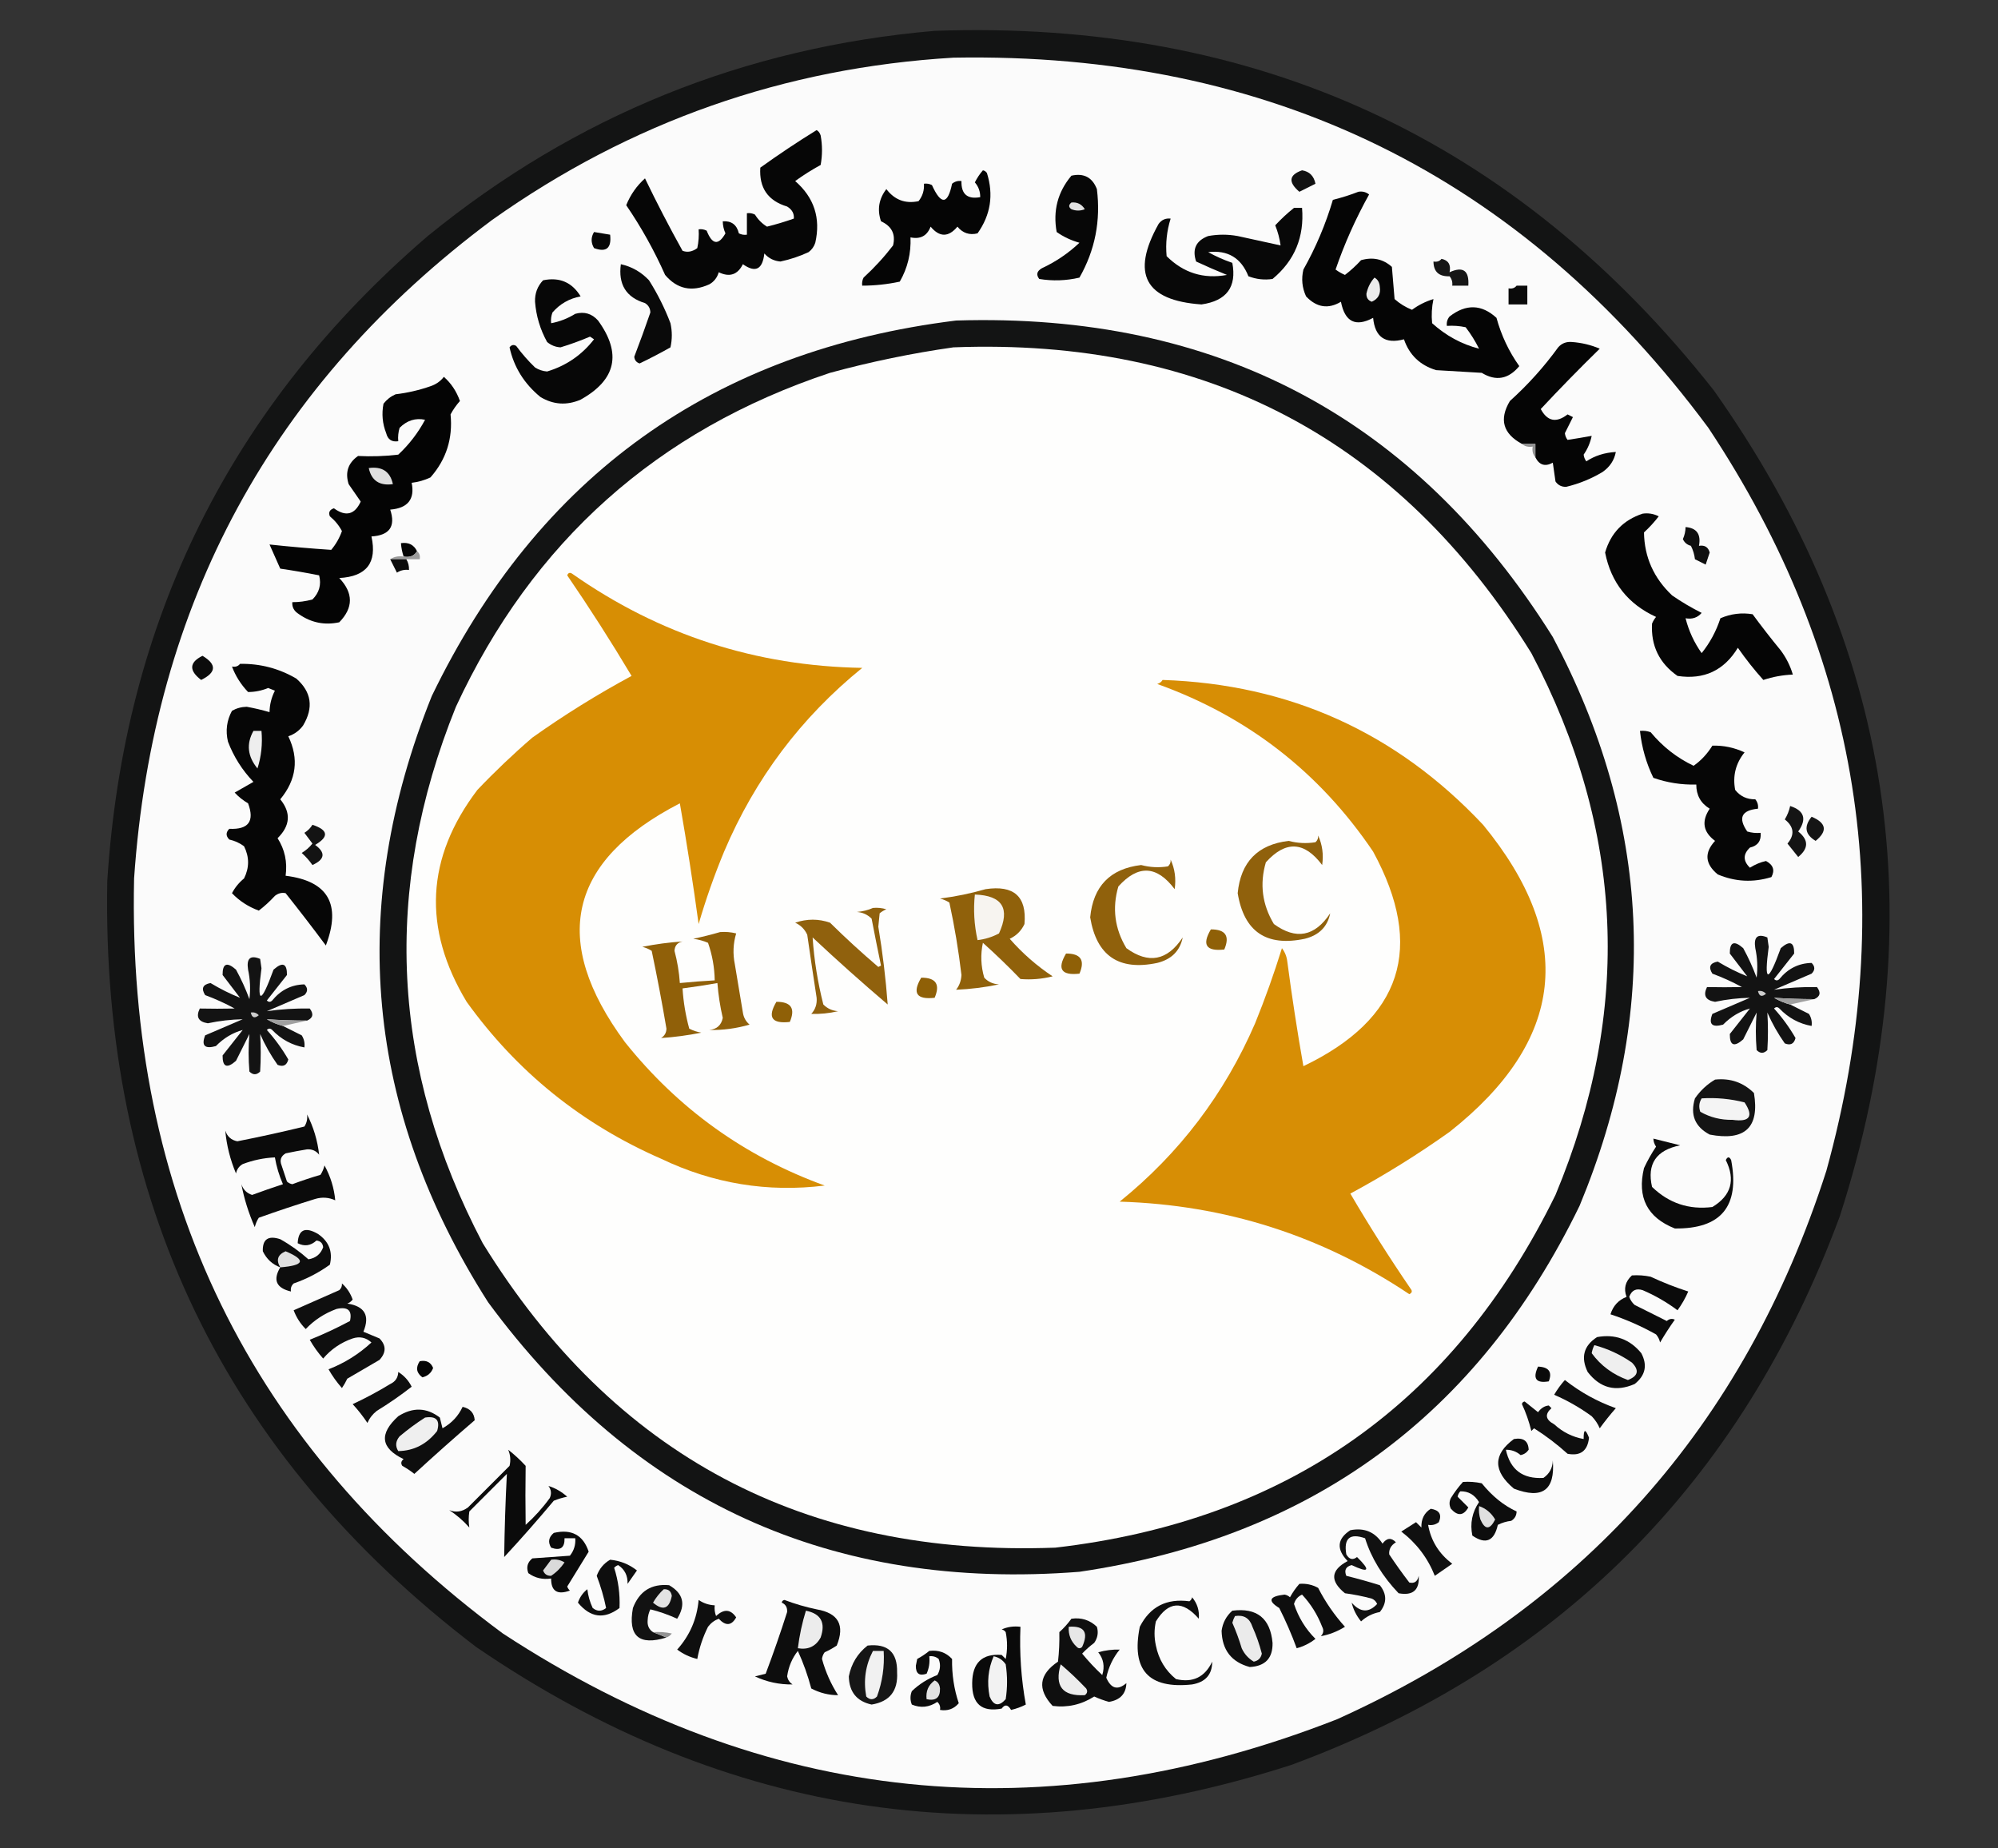<svg width="745" height="689" viewBox="0 0 745 689" fill="none" xmlns="http://www.w3.org/2000/svg">
<rect x="0" y="0" width="745" height="689" fill="#333333" stroke="none"/>
<g clip-path="url(#clip0_143_651)">
<path fill-rule="evenodd" clip-rule="evenodd" d="M348.5 11.5C468.413 7.255 565.246 51.922 639 145.5C705.99 240.123 721.657 342.79 686 453.5C649.167 553 581 621.167 481.5 658C372.809 692.976 271.476 678.309 177.5 614C83.638 542.429 37.804 447.263 40 328.5C46.203 231.262 86.036 151.096 159.5 88C214.559 43.146 277.559 17.646 348.5 11.5Z" fill="#131414"/>
<path fill-rule="evenodd" clip-rule="evenodd" d="M355.5 21.5C473.445 19.393 567.279 65.393 637 159.5C693.747 244.989 708.414 337.322 681 436.5C650.432 531.732 589.599 599.898 498.5 641C389.169 683.766 285.503 673.1 187.5 609C93.244 539.313 47.411 445.479 50 327.5C57.058 224.858 101.557 143.024 183.5 82C235.08 45.418 292.414 25.251 355.5 21.5Z" fill="#FBFBFB"/>
<path fill-rule="evenodd" clip-rule="evenodd" d="M304.5 48.5C305.222 48.917 305.722 49.584 306 50.5C306.667 54.167 306.667 57.833 306 61.5C302.7 63.302 299.533 65.302 296.5 67.5C303.575 73.655 306.075 81.322 304 90.5C303.535 91.931 302.701 93.097 301.5 94C298.134 95.566 294.634 96.733 291 97.5C288.594 97.297 286.594 96.297 285 94.5C284.345 100.474 281.679 101.807 277 98.5C275.035 102.444 272.035 103.444 268 101.5C267.426 103.492 266.259 104.992 264.5 106C257.984 108.954 252.484 107.787 248 102.5C243.941 93.381 239.108 84.714 233.5 76.5C235.088 72.59 237.421 69.257 240.5 66.5C244.896 75.626 249.563 84.626 254.5 93.5C256.335 94.192 258.168 93.858 260 92.5C260.497 90.19 260.663 87.857 260.5 85.5C261.552 85.35 262.552 85.517 263.5 86C265.556 91.246 267.89 91.579 270.5 87C269.852 85.56 269.519 84.06 269.5 82.5C272.745 82.293 274.745 83.793 275.5 87C276.448 87.483 277.448 87.65 278.5 87.5C278.5 84.833 278.5 82.167 278.5 79.5C279.552 79.35 280.552 79.517 281.5 80C282.68 81.896 284.18 83.396 286 84.5C289.408 83.649 292.741 82.649 296 81.5C296.163 79.613 295.329 78.113 293.5 77C286.34 74.856 283.006 70.023 283.5 62.5C290.357 57.575 297.357 52.908 304.5 48.5Z" fill="#060606"/>
<path fill-rule="evenodd" clip-rule="evenodd" d="M366.5 63.5C367.117 63.611 367.617 63.944 368 64.5C370.548 72.629 369.381 80.129 364.5 87C361.503 87.755 359.003 86.922 357 84.5C353.667 88.5 350.333 88.5 347 84.5C345.682 87.941 343.182 89.275 339.5 88.5C339.745 94.455 338.412 99.955 335.5 105C330.882 105.994 326.215 106.494 321.5 106.5C321.351 105.448 321.517 104.448 322 103.5C326.035 99.8 329.702 95.8 333 91.5C334.018 87.326 332.518 84.326 328.5 82.5C327.027 78.144 327.694 74.144 330.5 70.5C333.576 74.541 337.576 76.041 342.5 75C344.016 73.103 344.683 70.936 344.5 68.5C345.552 68.35 346.552 68.517 347.5 69C350.884 76.489 353.384 76.322 355 68.5C356.011 67.663 357.178 67.33 358.5 67.5C358.373 72.373 360.706 74.373 365.5 73.5C365.523 71.4 364.856 69.567 363.5 68C364.315 66.357 365.315 64.857 366.5 63.5Z" fill="#050505"/>
<path fill-rule="evenodd" clip-rule="evenodd" d="M485.5 63.5C488.246 63.928 489.913 65.594 490.5 68.5C488.51 69.498 486.51 70.498 484.5 71.5C480.264 67.885 480.597 65.219 485.5 63.5Z" fill="#111111"/>
<path fill-rule="evenodd" clip-rule="evenodd" d="M399.5 65.5C404.133 64.458 407.299 66.125 409 70.5C410.483 82.279 408.316 93.279 402.5 103.5C397.533 104.662 392.533 104.829 387.5 104C386.273 102.413 386.606 101.079 388.5 100C393.723 97.562 398.39 94.396 402.5 90.5C399.407 89.639 396.573 88.306 394 86.5C392.566 78.564 394.4 71.564 399.5 65.5Z" fill="#070707"/>
<path fill-rule="evenodd" clip-rule="evenodd" d="M506.5 71.5C507.978 71.238 509.311 71.571 510.5 72.5C505.447 81.591 501.281 90.924 498 100.5C499.085 101.293 500.252 101.96 501.5 102.5C503.65 100.851 505.65 99.017 507.5 97C511.909 95.738 515.743 96.571 519 99.5C519.333 103.5 519.667 107.5 520 111.5C521.954 113.225 524.121 114.558 526.5 115.5C528.959 113.697 531.626 112.363 534.5 111.5C533.865 114.493 533.699 117.493 534 120.5C539.168 125.163 545.001 128.329 551.5 130C550.084 127.165 548.417 124.498 546.5 122C544.19 121.503 541.857 121.337 539.5 121.5C539.33 120.178 539.663 119.011 540.5 118C546.613 113.252 552.446 113.418 558 118.5C559.786 125.04 562.619 131.04 566.5 136.5C562.447 141.385 557.78 142.218 552.5 139C546.833 138.667 541.167 138.333 535.5 138C529.509 136.184 525.509 132.35 523.5 126.5C516.528 128.363 512.695 125.696 512 118.5C505.464 122.011 501.464 120.011 500 112.5C495.281 115.327 490.947 114.66 487 110.5C485.517 107.298 485.183 103.964 486 100.5C490.633 92.275 494.3 83.609 497 74.5C500.313 73.68 503.479 72.68 506.5 71.5Z" fill="#050505"/>
<path fill-rule="evenodd" clip-rule="evenodd" d="M399.5 75.5C401.681 75.284 403.347 76.117 404.5 78C402.833 78.667 401.167 78.667 399.5 78C398.402 77.231 398.402 76.397 399.5 75.5Z" fill="#E2E2E2"/>
<path fill-rule="evenodd" clip-rule="evenodd" d="M482.5 77.5C483.5 77.5 484.5 77.5 485.5 77.5C486.391 88.352 482.724 97.185 474.5 104C471.442 104.458 468.442 104.124 465.5 103C462.786 96.144 457.786 93.144 450.5 94C453.352 95.591 456.352 96.924 459.5 98C461.197 107 457.363 112.167 448 113.5C426.94 112.051 421.607 102.051 432 83.5C433.11 81.963 434.61 81.296 436.5 81.5C435.063 86.052 434.563 90.719 435 95.5C441.293 101.765 448.793 104.098 457.5 102.5C453.618 100.929 449.785 99.262 446 97.5C444.462 92.879 445.962 89.713 450.5 88C454.167 87.333 457.833 87.333 461.5 88C466.873 89.178 472.207 90.345 477.5 91.5C477.145 88.933 476.479 86.433 475.5 84C477.708 81.622 480.042 79.456 482.5 77.5Z" fill="#080808"/>
<path fill-rule="evenodd" clip-rule="evenodd" d="M221.5 86.5C223.5 86.833 225.5 87.167 227.5 87.5C228.082 92.525 226.082 94.192 221.5 92.5C220.306 90.484 220.306 88.484 221.5 86.5Z" fill="#070707"/>
<path fill-rule="evenodd" clip-rule="evenodd" d="M231.5 98.5C235.589 99.412 239.089 101.412 242 104.5C245.194 109.554 247.861 114.888 250 120.5C250.667 123.5 250.667 126.5 250 129.5C246.245 131.628 242.412 133.628 238.5 135.5C237.28 135.113 236.613 134.28 236.5 133C238.6 127.533 240.6 122.033 242.5 116.5C242.471 114.971 241.804 113.804 240.5 113C233.474 110.872 230.474 106.038 231.5 98.5Z" fill="#0A0A0A"/>
<path fill-rule="evenodd" clip-rule="evenodd" d="M537.5 96.5C540.084 97.048 541.084 98.715 540.5 101.5C545.537 99.193 547.871 100.86 547.5 106.5C545.5 106.5 543.5 106.5 541.5 106.5C541.67 105.178 541.337 104.011 540.5 103C536.534 103.143 534.534 101.309 534.5 97.5C535.791 97.737 536.791 97.404 537.5 96.5Z" fill="#161616"/>
<path fill-rule="evenodd" clip-rule="evenodd" d="M202.5 104.5C208.624 103.231 213.291 105.231 216.5 110.5C212.277 111.291 208.777 113.291 206 116.5C205.51 117.793 205.343 119.127 205.5 120.5C208.691 119.908 211.691 118.741 214.5 117C217.85 116.07 220.683 116.903 223 119.5C231.912 131.789 229.745 141.622 216.5 149C211.314 151.226 206.314 150.893 201.5 148C195.45 143.038 191.616 136.871 190 129.5C190.718 128.549 191.551 128.383 192.5 129C194.598 131.854 196.931 134.521 199.5 137C200.873 137.875 202.373 138.375 204 138.5C211.109 136.362 216.942 132.362 221.5 126.5C221 126.167 220.5 125.833 220 125.5C216.396 127.034 212.73 128.368 209 129.5C207.105 129.385 205.438 128.718 204 127.5C201.415 122.828 199.915 117.828 199.5 112.5C199.4 109.376 200.4 106.71 202.5 104.5Z" fill="#070707"/>
<path fill-rule="evenodd" clip-rule="evenodd" d="M512.5 103.5C513.725 104.152 514.392 105.319 514.5 107C514.873 109.617 513.873 111.45 511.5 112.5C510.119 112 509.453 111 509.5 109.5C509.984 107.199 510.984 105.199 512.5 103.5Z" fill="#EBEBEB"/>
<path fill-rule="evenodd" clip-rule="evenodd" d="M565.5 106.5C566.833 106.5 568.167 106.5 569.5 106.5C569.5 108.833 569.5 111.167 569.5 113.5C567.167 113.5 564.833 113.5 562.5 113.5C562.5 111.5 562.5 109.5 562.5 107.5C563.791 107.737 564.791 107.404 565.5 106.5Z" fill="#0A0A0A"/>
<path fill-rule="evenodd" clip-rule="evenodd" d="M356.5 119.5C453.654 116.483 527.821 155.816 579 237.5C615.651 306.57 618.984 377.237 589 449.5C551.021 527.767 488.854 573.267 402.5 586C310.141 593.228 236.641 559.728 182 485.5C136.298 413.811 129.298 338.477 161 259.5C200.71 177.386 265.876 130.719 356.5 119.5Z" fill="#131414"/>
<path fill-rule="evenodd" clip-rule="evenodd" d="M572.5 170.5C572.5 168.833 572.5 167.167 572.5 165.5C570.833 165.5 569.167 165.5 567.5 165.5C560.414 161.677 558.914 156.344 563 149.5C569.74 143.43 575.74 136.763 581 129.5C582.299 128.02 583.966 127.354 586 127.5C589.707 127.752 593.207 128.585 596.5 130C588.931 137.401 581.597 144.901 574.5 152.5C576.98 157.099 580.313 157.766 584.5 154.5C585.167 154.833 585.833 155.167 586.5 155.5C585.46 157.523 584.46 159.523 583.5 161.5C583.608 162.442 583.941 163.275 584.5 164C587.438 163.554 590.438 163.054 593.5 162.5C592.977 165.028 591.977 167.361 590.5 169.5C590.608 170.442 590.941 171.275 591.5 172C594.636 169.909 598.302 168.743 602.5 168.5C601.909 171.614 600.242 174.114 597.5 176C593.302 178.514 588.802 180.347 584 181.5C582.289 181.561 580.956 180.894 580 179.5C579.667 177.167 579.333 174.833 579 172.5C576.14 174.077 573.973 173.41 572.5 170.5Z" fill="#050505"/>
<path fill-rule="evenodd" clip-rule="evenodd" d="M355.5 129.5C449.829 125.905 521.663 163.905 571 243.5C605.691 309.39 608.691 376.724 580 445.5C541.936 523.191 479.77 567.024 393.5 577C299.975 580.496 228.809 542.663 180 463.5C145.789 398.359 142.456 331.692 170 263.5C198.593 201.906 245.093 160.406 309.5 139C324.774 134.849 340.107 131.682 355.5 129.5Z" fill="#FEFEFD"/>
<path fill-rule="evenodd" clip-rule="evenodd" d="M165.5 140.5C168.196 142.851 170.196 145.851 171.5 149.5C170.139 151.028 168.972 152.695 168 154.5C168.895 163.479 166.395 171.312 160.5 178C158.285 179.044 155.952 179.71 153.5 180C154.736 186.125 152.069 189.458 145.5 190C147.589 196.263 145.255 199.597 138.5 200C140.671 209.794 136.671 214.961 126.5 215.5C131.793 221.079 131.793 226.579 126.5 232C121.06 233.174 116.06 232.174 111.5 229C109.671 227.887 108.837 226.387 109 224.5C111.432 224.523 113.932 224.19 116.5 223.5C119.04 220.961 119.874 217.961 119 214.5C114.233 213.548 109.4 212.715 104.5 212C103.167 209 101.833 206 100.5 203C108.137 203.823 115.804 204.49 123.5 205C125.249 202.914 126.583 200.581 127.5 198C126.392 195.888 124.892 194.054 123 192.5C122.399 191.035 122.899 190.035 124.5 189.5C128.93 192.726 132.263 191.893 134.5 187C133.015 184.844 131.515 182.677 130 180.5C128.622 176.102 129.788 172.602 133.5 170C138.532 170.257 143.532 170.09 148.5 169.5C152.56 165.708 155.893 161.374 158.5 156.5C154.93 155.743 151.764 156.743 149 159.5C148.506 161.134 148.34 162.801 148.5 164.5C146.089 164.863 144.589 163.863 144 161.5C142.595 157.928 142.262 154.261 143 150.5C144.214 148.951 145.714 147.785 147.5 147C151.943 146.472 156.277 145.472 160.5 144C162.584 143.303 164.251 142.136 165.5 140.5Z" fill="#040404"/>
<path fill-rule="evenodd" clip-rule="evenodd" d="M567.5 165.5C569.167 165.5 570.833 165.5 572.5 165.5C572.5 167.167 572.5 168.833 572.5 170.5C571.566 169.432 571.232 168.099 571.5 166.5C569.901 166.768 568.568 166.434 567.5 165.5Z" fill="#909090"/>
<path fill-rule="evenodd" clip-rule="evenodd" d="M137.5 174.5C142.494 173.813 145.494 175.813 146.5 180.5C141.506 181.187 138.506 179.187 137.5 174.5Z" fill="#DFDFDF"/>
<path fill-rule="evenodd" clip-rule="evenodd" d="M612.5 191.5C614.604 191.201 616.604 191.534 618.5 192.5C616.823 194.676 614.989 196.676 613 198.5C613.135 207.695 616.635 215.529 623.5 222C627.067 224.453 630.733 226.62 634.5 228.5C632.977 230.283 630.977 230.949 628.5 230.5C629.695 235.222 631.695 239.555 634.5 243.5C637.595 239.648 639.928 235.315 641.5 230.5C645.364 228.829 649.364 228.329 653.5 229C656.879 233.59 660.379 238.09 664 242.5C666.06 245.286 667.56 248.286 668.5 251.5C664.738 251.652 661.072 252.319 657.5 253.5C654.104 249.721 650.937 245.721 648 241.5C642.844 249.994 635.344 253.494 625.5 252C618.707 247.248 615.541 240.748 616 232.5C616.374 231.584 616.874 230.75 617.5 230C607.065 225.233 600.731 217.233 598.5 206C600.618 198.715 605.285 193.882 612.5 191.5Z" fill="#050505"/>
<path fill-rule="evenodd" clip-rule="evenodd" d="M155.5 205.5C154.448 207.256 152.781 207.923 150.5 207.5C149.962 205.883 149.629 204.216 149.5 202.5C152.32 202.087 154.32 203.087 155.5 205.5Z" fill="#050505"/>
<path fill-rule="evenodd" clip-rule="evenodd" d="M628.5 196.5C632.648 196.834 634.315 199.167 633.5 203.5C635.635 203.147 636.968 203.98 637.5 206C637 207.5 636.5 209 636 210.5C634.667 209.833 633.333 209.167 632 208.5C631.798 206.744 631.298 205.078 630.5 203.5C629.098 203.135 628.098 202.301 627.5 201C628.148 199.56 628.481 198.06 628.5 196.5Z" fill="#0F0F0F"/>
<path fill-rule="evenodd" clip-rule="evenodd" d="M155.5 205.5C156.404 206.209 156.737 207.209 156.5 208.5C154.833 208.5 153.167 208.5 151.5 208.5C149.5 208.5 147.5 208.5 145.5 208.5C146.919 207.549 148.585 207.216 150.5 207.5C152.781 207.923 154.448 207.256 155.5 205.5Z" fill="#9B9B9B"/>
<path fill-rule="evenodd" clip-rule="evenodd" d="M145.5 208.5C147.5 208.5 149.5 208.5 151.5 208.5C152.234 209.708 152.567 211.041 152.5 212.5C150.856 212.286 149.356 212.62 148 213.5C147.153 211.807 146.32 210.14 145.5 208.5Z" fill="#0B0B0B"/>
<path fill-rule="evenodd" clip-rule="evenodd" d="M211.5 214.5C211.897 213.475 212.563 213.308 213.5 214C245.842 236.669 281.842 248.335 321.5 249C298.691 267.491 281.525 290.324 270 317.5C266.337 326.323 263.17 335.323 260.5 344.5C258.446 329.454 256.113 314.454 253.5 299.5C211.896 320.924 205.063 350.591 233 388.5C252.842 413.333 277.675 431.166 307.5 442C286.262 444.627 265.929 441.294 246.5 432C216.928 419.084 192.761 399.584 174 373.5C157.494 346.114 158.828 319.78 178 294.5C184.531 287.635 191.364 281.135 198.5 275C210.359 266.571 222.692 258.904 235.5 252C227.856 239.198 219.856 226.698 211.5 214.5Z" fill="#D78E04"/>
<path fill-rule="evenodd" clip-rule="evenodd" d="M75.5 244.5C80.873 247.705 80.706 250.705 75 253.5C70.386 249.967 70.553 246.967 75.5 244.5Z" fill="#0C0C0C"/>
<path fill-rule="evenodd" clip-rule="evenodd" d="M89.5 247.5C97.017 247.37 104.017 249.203 110.5 253C116.165 258.002 116.999 263.835 113 270.5C111.58 272.422 109.747 273.755 107.5 274.5C111.527 282.891 110.527 290.725 104.5 298C108.578 303.006 108.244 307.839 103.5 312.5C106.197 316.724 107.197 321.391 106.5 326.5C122.336 328.456 127.336 337.123 121.5 352.5C116.632 345.948 111.632 339.448 106.5 333C105.092 332.685 103.759 333.018 102.5 334C100.65 336.018 98.65 337.851 96.5 339.5C92.564 338.046 89.231 335.88 86.5 333C87.608 330.888 89.108 329.054 91 327.5C93 323.5 93 319.5 91 315.5C89.352 314.283 87.519 313.45 85.5 313C84.167 311.667 84.167 310.333 85.5 309C92.669 309.336 95.002 306.17 92.5 299.5C90.612 298.396 88.945 297.063 87.5 295.5C89.833 294.167 92.167 292.833 94.5 291.5C90.321 287.143 87.155 282.143 85 276.5C84.044 272.428 84.544 268.595 86.5 265C88.199 264.042 90.033 263.542 92 263.5C94.881 264.028 97.715 264.694 100.5 265.5C100.548 262.687 101.215 260.021 102.5 257.5C101.667 257.167 100.833 256.833 100 256.5C97.532 257.503 95.032 258.003 92.5 258C89.811 255.17 87.811 252.004 86.5 248.5C87.791 248.737 88.791 248.404 89.5 247.5Z" fill="#060606"/>
<path fill-rule="evenodd" clip-rule="evenodd" d="M433.5 253.5C480.801 255.069 520.634 273.069 553 307.5C587.756 349.817 583.59 387.984 540.5 422C528.641 430.429 516.308 438.096 503.5 445C510.589 457.09 518.089 468.924 526 480.5C526.688 481.332 526.521 481.998 525.5 482.5C492.882 460.684 456.882 449.184 417.5 448C439.749 430.029 456.582 407.863 468 381.5C471.727 372.319 475.061 362.985 478 353.5C479.117 354.949 479.784 356.616 480 358.5C481.721 371.549 483.721 384.549 486 397.5C522.765 379.873 531.432 353.206 512 317.5C492.016 287.916 465.182 267.082 431.5 255C432.416 254.722 433.082 254.222 433.5 253.5Z" fill="#D78E05"/>
<path fill-rule="evenodd" clip-rule="evenodd" d="M94.5 272.5C95.5 272.5 96.5 272.5 97.5 272.5C97.936 277.361 97.436 282.028 96 286.5C92.296 281.998 91.796 277.331 94.5 272.5Z" fill="#EEEEEE"/>
<path fill-rule="evenodd" clip-rule="evenodd" d="M611.5 272.5C612.873 272.343 614.207 272.51 615.5 273C619.969 278.386 625.302 282.553 631.5 285.5C634.269 283.559 636.603 281.059 638.5 278C642.655 277.87 646.655 278.704 650.5 280.5C647.181 284.626 646.014 289.292 647 294.5C648.887 296.886 651.387 298.053 654.5 298C655.337 299.011 655.67 300.178 655.5 301.5C649.349 302.103 648.016 304.936 651.5 310C653.134 310.494 654.801 310.66 656.5 310.5C656.759 313.48 655.426 315.313 652.5 316C649.9 318.459 649.9 320.959 652.5 323.5C654.497 322.253 656.497 321.419 658.5 321C661.21 322.46 661.876 324.46 660.5 327C653.708 329.097 647.042 328.764 640.5 326C635.743 322.089 635.41 317.922 639.5 313.5C635.027 310.194 634.36 306.194 637.5 301.5C634.152 299.471 632.485 296.471 632.5 292.5C626.996 292.638 621.662 291.805 616.5 290C613.834 284.509 612.167 278.676 611.5 272.5Z" fill="#060606"/>
<path fill-rule="evenodd" clip-rule="evenodd" d="M675.5 304.5C681.018 306.825 681.518 309.825 677 313.5C673.054 311.143 672.554 308.143 675.5 304.5Z" fill="#151515"/>
<path fill-rule="evenodd" clip-rule="evenodd" d="M116.5 307.5C122.406 309.44 122.74 311.94 117.5 315C121.492 317.902 121.158 320.402 116.5 322.5C115.352 320.851 114.019 319.351 112.5 318C114.061 317.059 115.395 315.892 116.5 314.5C115.5 313.167 114.5 311.833 113.5 310.5C114.77 309.712 115.77 308.712 116.5 307.5Z" fill="#131313"/>
<path fill-rule="evenodd" clip-rule="evenodd" d="M667.5 300.5C672.794 302.216 673.794 305.383 670.5 310C674.43 313.133 674.43 316.299 670.5 319.5C669.167 317.833 667.833 316.167 666.5 314.5C669.267 311.214 668.934 308.214 665.5 305.5C666.456 303.925 667.123 302.258 667.5 300.5Z" fill="#141414"/>
<path fill-rule="evenodd" clip-rule="evenodd" d="M491.5 311.5C493.067 314.917 493.567 318.583 493 322.5C486.365 313.645 479.365 313.312 472 321.5C469.639 329.582 470.639 337.249 475 344.5C483.253 350.507 490.253 349.174 496 340.5C494.986 345.515 491.82 348.682 486.5 350C472.194 353.018 463.86 347.351 461.5 333C462.633 321.367 468.966 314.867 480.5 313.5C483.812 314.379 487.145 314.546 490.5 314C491.252 313.329 491.586 312.496 491.5 311.5Z" fill="#90610C"/>
<path fill-rule="evenodd" clip-rule="evenodd" d="M436.5 320.5C438.067 323.917 438.567 327.583 438 331.5C431.365 322.645 424.365 322.312 417 330.5C414.639 338.582 415.639 346.249 420 353.5C428.253 359.507 435.253 358.174 441 349.5C439.986 354.515 436.82 357.682 431.5 359C417.194 362.018 408.86 356.351 406.5 342C407.633 330.367 413.966 323.867 425.5 322.5C428.812 323.379 432.145 323.546 435.5 323C436.252 322.329 436.586 321.496 436.5 320.5Z" fill="#90610C"/>
<path fill-rule="evenodd" clip-rule="evenodd" d="M367.5 331.501C378.063 329.909 382.897 334.242 382 344.501C380.833 347.001 379 348.834 376.5 350.001C381.264 355.44 386.598 360.106 392.5 364.001C388.527 364.999 384.527 365.332 380.5 365.001C375.985 360.319 371.319 355.819 366.5 351.501C365.565 355.827 365.732 360.161 367 364.501C368.44 366.047 370.273 366.88 372.5 367.001C367.172 368.113 361.838 368.78 356.5 369.001C357.72 367.476 358.387 365.642 358.5 363.501C357.432 354.428 355.932 345.428 354 336.501C352.933 335.81 351.766 335.31 350.5 335.001C356.386 334.247 362.053 333.081 367.5 331.501Z" fill="#90610B"/>
<path fill-rule="evenodd" clip-rule="evenodd" d="M363.5 333.5C373.762 333.86 376.762 338.693 372.5 348C369.978 349.341 367.311 350.174 364.5 350.5C363.239 344.793 362.905 339.126 363.5 333.5Z" fill="#F7F4F0"/>
<path fill-rule="evenodd" clip-rule="evenodd" d="M325.5 338.5C327.199 338.34 328.866 338.506 330.5 339C329.584 339.374 328.75 339.874 328 340.5C327.833 342.167 327.667 343.833 327.5 345.5C329.111 355.156 330.278 364.823 331 374.5C321.478 366.401 312.145 358.068 303 349.5C303.567 357.904 304.9 366.237 307 374.5C308.491 376.004 310.324 376.837 312.5 377C309.166 377.781 305.833 378.114 302.5 378C304.028 376.352 304.695 374.352 304.5 372C303.293 364.175 302.126 356.342 301 348.5C300.07 346.448 298.57 344.948 296.5 344C300.912 342.503 305.245 342.503 309.5 344C315.31 349.733 321.31 355.233 327.5 360.5C327.833 360.333 328.167 360.167 328.5 360C327.294 354.204 326.128 348.371 325 342.5C323.509 340.996 321.676 340.163 319.5 340C321.708 339.809 323.708 339.309 325.5 338.5Z" fill="#90610D"/>
<path fill-rule="evenodd" clip-rule="evenodd" d="M451.5 346.5C456.984 346.481 458.65 348.981 456.5 354C449.745 354.756 448.078 352.256 451.5 346.5Z" fill="#8F6007"/>
<path fill-rule="evenodd" clip-rule="evenodd" d="M268.5 347.5C270.527 347.338 272.527 347.505 274.5 348C273.374 351.744 273.207 355.577 274 359.5C275 365.5 276 371.5 277 377.5C277.273 379.329 278.107 380.829 279.5 382C274.563 383.435 269.563 384.102 264.5 384C267.295 383.703 268.961 382.203 269.5 379.5C268.507 375.209 267.84 370.876 267.5 366.5C263.186 367.275 258.853 367.941 254.5 368.5C254.822 373.587 255.655 378.587 257 383.5C258.399 384.227 259.899 384.727 261.5 385C256.482 386.005 251.482 386.672 246.5 387C247.804 386.196 248.471 385.029 248.5 383.5C246.859 373.796 245.026 364.129 243 354.5C241.933 353.809 240.766 353.309 239.5 353C244.518 351.995 249.518 351.328 254.5 351C252.59 351.408 251.59 352.575 251.5 354.5C252.556 358.444 253.223 362.444 253.5 366.5C257.824 366.073 262.158 365.739 266.5 365.5C266.42 360.684 265.586 356.017 264 351.5C262.266 350.751 260.433 350.251 258.5 350C261.991 349.262 265.325 348.429 268.5 347.5Z" fill="#906009"/>
<path fill-rule="evenodd" clip-rule="evenodd" d="M676.5 372.5C671.44 372.492 666.44 372.326 661.5 372C663.407 373.122 665.407 373.955 667.5 374.5C669.807 375.653 672.14 376.82 674.5 378C675.38 379.356 675.714 380.856 675.5 382.5C670.848 381.672 666.848 379.505 663.5 376C662.833 375.333 662.167 375.333 661.5 376C664.568 379.397 667.235 383.064 669.5 387C668.941 389.188 667.607 389.854 665.5 389C662.954 385.41 660.787 381.577 659 377.5C659.291 382.144 659.291 386.811 659 391.5C657.667 392.833 656.333 392.833 655 391.5C654.607 386.799 654.607 382.132 655 377.5C653.349 380.802 651.682 384.136 650 387.5C646.621 390.49 644.955 389.824 645 385.5C647.5 382.333 650 379.167 652.5 376C648.76 377.022 645.426 379.022 642.5 382C638.339 383.174 637.005 381.841 638.5 378C643.167 376 647.833 374 652.5 372C648.174 372.082 643.84 372.582 639.5 373.5C635.976 372.95 634.976 371.116 636.5 368C640.826 368.093 645.159 368.093 649.5 368C645.952 366.059 642.286 364.393 638.5 363C636.937 360.524 637.604 359.024 640.5 358.5C644.133 360.691 647.8 362.524 651.5 364C649.333 361.167 647.167 358.333 645 355.5C644.955 351.176 646.621 350.51 650 353.5C651.941 357.048 653.607 360.714 655 364.5C655.453 360.823 655.286 357.156 654.5 353.5C653.841 349.313 655.341 347.98 659 349.5C659.167 350.667 659.333 351.833 659.5 353C657.695 366.521 659.195 366.688 664 353.5C667.379 350.51 669.045 351.176 669 355.5C666.5 358.667 664 361.833 661.5 365C662.167 365.667 662.833 365.667 663.5 365C666.682 361.103 670.682 359.103 675.5 359C676.833 360.333 676.833 361.667 675.5 363C670.833 365 666.167 367 661.5 369C666.772 368.236 672.105 367.903 677.5 368C679.043 370.045 678.71 371.545 676.5 372.5Z" fill="#131313"/>
<path fill-rule="evenodd" clip-rule="evenodd" d="M397.5 355.5C402.984 355.481 404.65 357.981 402.5 363C395.745 363.756 394.078 361.256 397.5 355.5Z" fill="#8F6007"/>
<path fill-rule="evenodd" clip-rule="evenodd" d="M114.5 380.5C109.44 380.492 104.44 380.326 99.5 380C101.407 381.122 103.407 381.955 105.5 382.5C107.807 383.653 110.14 384.82 112.5 386C113.38 387.356 113.714 388.856 113.5 390.5C108.848 389.672 104.848 387.505 101.5 384C100.833 383.333 100.167 383.333 99.5 384C102.568 387.397 105.235 391.064 107.5 395C106.941 397.188 105.607 397.854 103.5 397C100.954 393.41 98.787 389.577 97 385.5C97.291 390.144 97.291 394.811 97 399.5C95.666 400.833 94.333 400.833 93 399.5C92.606 394.799 92.606 390.132 93 385.5C91.349 388.802 89.682 392.136 88 395.5C84.621 398.49 82.954 397.824 83 393.5C85.5 390.333 88 387.167 90.5 384C86.759 385.022 83.426 387.022 80.5 390C76.338 391.174 75.005 389.841 76.5 386C81.166 384 85.833 382 90.5 380C86.174 380.082 81.84 380.582 77.5 381.5C73.976 380.95 72.976 379.116 74.5 376C78.826 376.093 83.159 376.093 87.5 376C83.952 374.059 80.285 372.393 76.5 371C74.937 368.524 75.603 367.024 78.5 366.5C82.133 368.691 85.799 370.524 89.5 372C87.333 369.167 85.166 366.333 83 363.5C82.954 359.176 84.621 358.51 88 361.5C89.94 365.048 91.607 368.714 93 372.5C93.452 368.823 93.285 365.156 92.5 361.5C91.84 357.313 93.34 355.98 97 357.5C97.166 358.667 97.333 359.833 97.5 361C95.694 374.521 97.194 374.688 102 361.5C105.379 358.51 107.045 359.176 107 363.5C104.5 366.667 102 369.833 99.5 373C100.167 373.667 100.833 373.667 101.5 373C104.682 369.103 108.682 367.103 113.5 367C114.833 368.333 114.833 369.667 113.5 371C108.833 373 104.167 375 99.5 377C104.772 376.236 110.105 375.903 115.5 376C117.043 378.045 116.71 379.545 114.5 380.5Z" fill="#131313"/>
<path fill-rule="evenodd" clip-rule="evenodd" d="M343.5 364.5C348.984 364.481 350.65 366.981 348.5 372C341.745 372.756 340.078 370.256 343.5 364.5Z" fill="#8F6007"/>
<path fill-rule="evenodd" clip-rule="evenodd" d="M655.5 369.5C656.675 369.281 657.675 369.614 658.5 370.5C656.948 371.798 655.948 371.465 655.5 369.5Z" fill="#CDCDCD"/>
<path fill-rule="evenodd" clip-rule="evenodd" d="M676.5 372.5C673.5 373.167 670.5 373.833 667.5 374.5C665.407 373.955 663.407 373.122 661.5 372C666.44 372.326 671.44 372.492 676.5 372.5Z" fill="#A0A0A0"/>
<path fill-rule="evenodd" clip-rule="evenodd" d="M289.5 373.5C294.984 373.481 296.65 375.981 294.5 381C287.745 381.756 286.078 379.256 289.5 373.5Z" fill="#8F6007"/>
<path fill-rule="evenodd" clip-rule="evenodd" d="M93.5 377.5C94.675 377.281 95.675 377.614 96.5 378.5C94.948 379.798 93.948 379.465 93.5 377.5Z" fill="#CDCDCD"/>
<path fill-rule="evenodd" clip-rule="evenodd" d="M114.5 380.5C111.5 381.167 108.5 381.833 105.5 382.5C103.407 381.955 101.407 381.122 99.5 380C104.44 380.326 109.44 380.492 114.5 380.5Z" fill="#A0A0A0"/>
<path fill-rule="evenodd" clip-rule="evenodd" d="M639.5 402.5C645.164 401.888 649.998 403.554 654 407.5C656.153 420.341 650.653 425.508 637.5 423C631.975 420.081 630.142 415.581 632 409.5C634.015 406.588 636.515 404.255 639.5 402.5Z" fill="#141414"/>
<path fill-rule="evenodd" clip-rule="evenodd" d="M634.5 409.5C639.93 409.161 645.264 409.661 650.5 411C653.954 416.23 652.454 418.397 646 417.5C641.696 417.591 637.696 416.591 634 414.5C633.36 412.735 633.527 411.068 634.5 409.5Z" fill="#F4F4F4"/>
<path fill-rule="evenodd" clip-rule="evenodd" d="M114.5 415.5C116.897 420.195 118.397 425.195 119 430.5C117.874 429.056 116.374 428.39 114.5 428.5C111.821 428.936 109.155 429.436 106.5 430C104.717 431.067 104.217 432.567 105 434.5C105.667 436.5 106.333 438.5 107 440.5C107.561 441.022 108.228 441.355 109 441.5C112.463 440.208 115.963 439.041 119.5 438C120.191 436.933 120.691 435.766 121 434.5C123.259 438.649 124.592 442.983 125 447.5C122.599 446.398 120.099 446.231 117.5 447C110.44 449.181 103.44 451.514 96.5 454C95.809 455.067 95.309 456.234 95 457.5C92.681 452.217 91.014 446.884 90 441.5C90.68 443.513 92.013 444.846 94 445.5C97.809 444.09 101.642 442.756 105.5 441.5C104.091 438.273 103.091 434.94 102.5 431.5C98.378 431.697 94.378 432.53 90.5 434C89.151 434.772 88.318 435.939 88 437.5C85.816 432.3 84.483 426.966 84 421.5C84.734 423.736 86.234 425.069 88.5 425.5C96.881 423.857 105.214 422.024 113.5 420C114.38 418.644 114.714 417.144 114.5 415.5Z" fill="#0B0B0B"/>
<path fill-rule="evenodd" clip-rule="evenodd" d="M616.5 424.5C619.815 425.329 623.148 426.162 626.5 427C617.548 428.785 614.048 433.952 616 442.5C622.283 448.594 629.783 451.094 638.5 450C645.517 445.748 647.184 439.915 643.5 432.5C644.167 431.167 644.833 431.167 645.5 432.5C648.772 449.713 641.772 458.213 624.5 458C614.212 453.927 610.379 446.427 613 435.5C614.3 432.705 615.8 430.039 617.5 427.5C616.873 426.583 616.539 425.583 616.5 424.5Z" fill="#0B0B0B"/>
<path fill-rule="evenodd" clip-rule="evenodd" d="M104.5 472.5C101.572 471.409 99.405 469.409 98 466.5C97.835 462.023 100.002 460.523 104.5 462C108.289 464.127 111.789 466.627 115 469.5C117.741 469.054 119.575 467.554 120.5 465C120.333 463.5 119.5 462.667 118 462.5C115.851 464.458 113.518 464.791 111 463.5C111.259 458.44 113.759 457.274 118.5 460C122.663 462.821 124.163 466.655 123 471.5C118.861 474.486 114.361 476.82 109.5 478.5C108.614 479.325 108.281 480.325 108.5 481.5C103.018 480.211 101.685 477.211 104.5 472.5Z" fill="#0D0D0D"/>
<path fill-rule="evenodd" clip-rule="evenodd" d="M104.5 472.5C102.865 469.765 103.531 467.765 106.5 466.5C114.216 469.775 113.55 471.775 104.5 472.5Z" fill="#E1E1E1"/>
<path fill-rule="evenodd" clip-rule="evenodd" d="M608.5 475.5C610.857 475.337 613.19 475.503 615.5 476C620.06 478.13 624.726 479.964 629.5 481.5C628.42 483.996 627.086 486.33 625.5 488.5C621.494 485.495 617.16 482.995 612.5 481C610.051 480.225 608.384 481.058 607.5 483.5C607.919 484.672 608.585 485.672 609.5 486.5C613.5 488.5 617.5 490.5 621.5 492.5C622.451 491.674 623.451 491.508 624.5 492C622.542 494.748 620.709 497.582 619 500.5C618.751 499.376 618.251 498.376 617.5 497.5C612.058 494.445 606.392 491.945 600.5 490C601.485 486.842 603.485 484.675 606.5 483.5C605.35 480.442 606.017 477.775 608.5 475.5Z" fill="#0B0B0B"/>
<path fill-rule="evenodd" clip-rule="evenodd" d="M127.5 478.5C129.306 480.089 130.639 482.089 131.5 484.5C130.975 485.192 130.308 485.692 129.5 486C136.002 486.99 138.002 490.49 135.5 496.5C137.5 497.333 139.5 498.167 141.5 499C144.034 501.587 144.034 504.253 141.5 507C137.5 509.333 133.5 511.667 129.5 514C128.929 515.205 128.262 516.372 127.5 517.5C125.588 515.343 123.921 513.009 122.5 510.5C128.504 508.169 133.837 504.835 138.5 500.5C136.473 498.661 134.14 498.161 131.5 499C127.102 500.524 123.435 503.024 120.5 506.5C118.588 504.343 116.921 502.009 115.5 499.5C120.615 497.443 125.615 495.109 130.5 492.5C131.395 488.567 129.728 487.067 125.5 488C120.995 489.656 117.161 492.156 114 495.5C112.001 493.507 110.501 491.173 109.5 488.5C115.162 486.003 120.828 483.503 126.5 481C127.252 480.329 127.586 479.496 127.5 478.5Z" fill="#0F0F0F"/>
<path fill-rule="evenodd" clip-rule="evenodd" d="M595.5 498.5C602.208 497.274 607.708 499.274 612 504.5C614.367 508.999 613.533 512.832 609.5 516C602.471 519.037 596.638 517.537 592 511.5C589.348 506.039 590.514 501.706 595.5 498.5Z" fill="#0D0D0D"/>
<path fill-rule="evenodd" clip-rule="evenodd" d="M594.5 501.5C599.525 502.845 604.192 505.012 608.5 508C611.326 510.864 610.826 513.031 607 514.5C601.38 512.464 596.88 509.131 593.5 504.5C593.685 503.416 594.018 502.416 594.5 501.5Z" fill="#EFEFEF"/>
<path fill-rule="evenodd" clip-rule="evenodd" d="M156.5 507.5C158.948 507.01 160.615 507.843 161.5 510C160.831 511.847 159.497 513.014 157.5 513.5C155.261 511.867 154.928 509.867 156.5 507.5Z" fill="#050505"/>
<path fill-rule="evenodd" clip-rule="evenodd" d="M573.5 509.5C577.534 509.67 578.868 511.504 577.5 515C572.728 515.81 571.395 513.977 573.5 509.5Z" fill="#090909"/>
<path fill-rule="evenodd" clip-rule="evenodd" d="M148.5 511.5C150.67 512.838 152.336 514.672 153.5 517C149.341 520.247 145.008 523.247 140.5 526C138.951 527.214 137.785 528.714 137 530.5C135.357 528.023 133.524 525.69 131.5 523.5C136.289 521.272 140.955 518.772 145.5 516C147.439 515.092 148.439 513.592 148.5 511.5Z" fill="#0F0F0F"/>
<path fill-rule="evenodd" clip-rule="evenodd" d="M583.5 514.5C589.284 519.057 595.618 522.557 602.5 525C600.38 527.409 598.38 529.909 596.5 532.5C595.772 530.807 594.772 529.307 593.5 528C589.127 524.814 584.46 522.147 579.5 520C580.665 518.008 581.998 516.175 583.5 514.5Z" fill="#0F0F0F"/>
<path fill-rule="evenodd" clip-rule="evenodd" d="M567.5 523.5C567.56 522.957 567.893 522.624 568.5 522.5C570.167 523.833 571.833 525.167 573.5 526.5C574.591 524.985 575.924 524.152 577.5 524C577.833 524.333 578.167 524.667 578.5 525C575.936 527.276 576.27 529.276 579.5 531C582.69 533.929 586.357 535.762 590.5 536.5C590.469 532.724 591.136 532.557 592.5 536C591.978 540.923 589.311 542.923 584.5 542C580.603 538.469 576.436 535.303 572 532.5C571.667 532.833 571.333 533.167 571 533.5C570.122 529.948 568.956 526.614 567.5 523.5Z" fill="#0F0F0F"/>
<path fill-rule="evenodd" clip-rule="evenodd" d="M172.5 524.5C175.323 525.148 176.823 526.814 177 529.5C169.365 536.059 161.865 542.726 154.5 549.5C153.086 548.376 151.586 547.376 150 546.5C149.383 545.551 149.549 544.718 150.5 544C141.932 539.902 141.265 534.569 148.5 528C153.929 524.565 159.096 524.731 164 528.5C164.333 529.833 164.667 531.167 165 532.5C168.405 530.598 170.905 527.931 172.5 524.5Z" fill="#0E0E0E"/>
<path fill-rule="evenodd" clip-rule="evenodd" d="M158.5 528.5C162.677 527.842 164.177 529.508 163 533.5C159.181 538.398 154.347 540.898 148.5 541C147.328 539.132 147.495 537.298 149 535.5C152.068 532.917 155.235 530.584 158.5 528.5Z" fill="#EFEFEF"/>
<path fill-rule="evenodd" clip-rule="evenodd" d="M564.5 536.5C568.029 535.889 569.862 537.223 570 540.5C569.261 541.574 568.261 542.241 567 542.5C565.433 541.144 563.6 540.477 561.5 540.5C563.13 547.955 567.797 551.455 575.5 551C577.768 549.442 578.934 547.276 579 544.5C579.905 555.576 575.072 559.076 564.5 555C556.674 548.442 556.674 542.276 564.5 536.5Z" fill="#0D0D0D"/>
<path fill-rule="evenodd" clip-rule="evenodd" d="M189.5 540.5C191.797 542.294 193.963 544.294 196 546.5C195.89 553.828 195.89 561.162 196 568.5C199.37 565.465 202.37 562.132 205 558.5C205.72 556.888 205.554 555.388 204.5 554C206.976 554.747 209.309 556.081 211.5 558C209.782 558.346 208.115 558.846 206.5 559.5C200.519 566.648 194.353 573.648 188 580.5C188.13 570.151 188.463 559.818 189 549.5C184.333 554.167 179.667 558.833 175 563.5C174.695 565.557 174.695 567.557 175 569.5C172.78 566.979 170.28 564.812 167.5 563C169.92 563.988 172.253 563.655 174.5 562C179.667 556.833 184.833 551.667 190 546.5C190.49 544.455 190.323 542.455 189.5 540.5Z" fill="#0B0B0B"/>
<path fill-rule="evenodd" clip-rule="evenodd" d="M545.5 552.5C547.857 552.337 550.19 552.503 552.5 553C556.415 557.826 560.749 561.326 565.5 563.5C565.471 565.029 564.804 566.196 563.5 567C561.744 567.202 560.078 567.702 558.5 568.5C557.142 574.588 553.975 575.922 549 572.5C548.075 567.976 548.908 563.809 551.5 560C549.796 557.243 547.462 555.91 544.5 556C543.978 556.561 543.645 557.228 543.5 558C544.833 559.333 546.167 560.667 547.5 562C545.703 565.146 543.536 565.313 541 562.5C540.333 561.167 540.333 559.833 541 558.5C542.332 556.34 543.832 554.34 545.5 552.5Z" fill="#0D0D0D"/>
<path fill-rule="evenodd" clip-rule="evenodd" d="M551.5 561.5C554.069 562.396 556.069 564.062 557.5 566.5C555.547 570.412 553.713 570.412 552 566.5C551.506 564.866 551.34 563.199 551.5 561.5Z" fill="#E0E0E0"/>
<path fill-rule="evenodd" clip-rule="evenodd" d="M533.5 562.5C536.709 563.013 537.709 564.68 536.5 567.5C535.311 568.429 533.978 568.762 532.5 568.5C533.561 574.439 536.561 579.272 541.5 583C539.333 584.5 537.167 586 535 587.5C532.373 580.868 528.207 575.368 522.5 571C524.333 569.833 526.167 568.667 528 567.5C528.667 568.167 529.333 568.833 530 569.5C529.892 566.363 531.059 564.03 533.5 562.5Z" fill="#101010"/>
<path fill-rule="evenodd" clip-rule="evenodd" d="M503.5 570.5C508.691 569.467 512.691 571.134 515.5 575.5C517.093 573.34 518.76 573.173 520.5 575C518.671 576.113 517.837 577.613 518 579.5C520.377 583.088 522.877 586.588 525.5 590C527.409 590.448 528.576 589.615 529 587.5C529.34 592.822 526.84 594.989 521.5 594C515.47 587.682 511.304 580.848 509 573.5C503.317 571.514 500.984 573.514 502 579.5C503.079 581.394 504.413 581.727 506 580.5C511.17 585.577 510.503 586.577 504 583.5C501.812 584.059 501.146 585.393 502 587.5C506.184 588.538 510.35 589.705 514.5 591C517.167 594.333 517.167 597.667 514.5 601C511.815 601.504 509.481 602.67 507.5 604.5C505.732 602.298 504.565 599.965 504 597.5C507.207 601.191 510.374 601.358 513.5 598C513.095 597.055 512.428 596.388 511.5 596C508.211 595.118 504.877 594.452 501.5 594C495.829 589.386 496.162 585.386 502.5 582C498.224 577.56 498.558 573.727 503.5 570.5Z" fill="#111111"/>
<path fill-rule="evenodd" clip-rule="evenodd" d="M206.5 571.5C213.103 569.964 217.437 572.297 219.5 578.5C216.87 582.81 214.203 587.143 211.5 591.5C211.709 592.086 212.043 592.586 212.5 593C207.801 594.713 205.468 593.213 205.5 588.5C202.315 588.98 199.481 588.314 197 586.5C196.175 584.299 196.675 582.466 198.5 581C203.167 580.667 207.833 580.333 212.5 580C214.016 578.103 214.683 575.936 214.5 573.5C213.167 573.5 211.833 573.5 210.5 573.5C210.592 577.071 208.926 578.238 205.5 577C204.243 574.924 204.576 573.09 206.5 571.5Z" fill="#0A0A0A"/>
<path fill-rule="evenodd" clip-rule="evenodd" d="M227.5 581.5C231.24 581.857 234.573 583.19 237.5 585.5C236.333 587.167 235.167 588.833 234 590.5C234.107 587.443 232.94 585.109 230.5 583.5C229.914 583.709 229.414 584.043 229 584.5C230.554 589.319 231.22 594.319 231 599.5C225.298 603.803 220.132 603.136 215.5 597.5C216.174 595.483 217.341 593.817 219 592.5C219.29 594.952 219.956 597.285 221 599.5C222.667 600.833 224.333 600.833 226 599.5C225.19 595.504 224.023 591.504 222.5 587.5C223.465 584.872 225.132 582.872 227.5 581.5Z" fill="#0E0E0E"/>
<path fill-rule="evenodd" clip-rule="evenodd" d="M205.5 581.5C207.288 581.215 208.955 581.548 210.5 582.5C209.139 584.527 207.473 586.194 205.5 587.5C204 587.547 203 586.881 202.5 585.5C203.524 584.148 204.524 582.815 205.5 581.5Z" fill="#DADADA"/>
<path fill-rule="evenodd" clip-rule="evenodd" d="M243.5 608.5C245.167 609.167 246.833 609.833 248.5 610.5C238.268 613.641 234.101 609.974 236 599.5C238.396 593.223 242.896 590.39 249.5 591C254.806 594.06 255.806 598.227 252.5 603.5C249.164 601.982 245.831 600.815 242.5 600C241.892 601.231 241.559 602.564 241.5 604C241.307 606.008 241.974 607.508 243.5 608.5Z" fill="#121212"/>
<path fill-rule="evenodd" clip-rule="evenodd" d="M247.5 592.5C249.252 592.418 250.252 593.251 250.5 595C249.534 599.819 247.2 600.653 243.5 597.5C244.612 595.581 245.946 593.914 247.5 592.5Z" fill="#E3E3E3"/>
<path fill-rule="evenodd" clip-rule="evenodd" d="M484.5 590.5C486.989 590.298 489.323 590.798 491.5 592C494.237 597.329 497.57 602.162 501.5 606.5C498.62 608.285 495.62 609.451 492.5 610C493.517 608.951 493.684 607.784 493 606.5C491.237 601.959 488.737 597.959 485.5 594.5C483.954 595.212 482.954 596.378 482.5 598C484.186 603.059 486.853 607.393 490.5 611C488.421 612.64 486.088 613.806 483.5 614.5C481.627 609.382 479.46 604.382 477 599.5C472.57 596.812 473.237 595.145 479 594.5C479.772 594.645 480.439 594.978 481 595.5C481.997 593.677 483.164 592.01 484.5 590.5Z" fill="#0E0E0E"/>
<path fill-rule="evenodd" clip-rule="evenodd" d="M444.5 595.5C446.431 597.794 447.264 600.461 447 603.5C440.988 596.599 435.655 596.933 431 604.5C430.333 607.5 430.333 610.5 431 613.5C432.028 618.629 434.528 622.795 438.5 626C444.74 627.463 449.24 625.297 452 619.5C451.995 624.306 449.495 627.14 444.5 628C428.252 629.75 421.752 622.583 425 606.5C428.807 599.012 434.973 595.845 443.5 597C444.056 596.617 444.389 596.117 444.5 595.5Z" fill="#0E0E0E"/>
<path fill-rule="evenodd" clip-rule="evenodd" d="M260.5 596.5C262.297 597.73 264.297 598.396 266.5 598.5C266.343 599.873 266.51 601.207 267 602.5C269.934 599.761 272.434 599.927 274.5 603C272.764 606.126 270.597 606.293 268 603.5C266.395 604.101 265.062 605.101 264 606.5C262.091 610.315 260.758 614.315 260 618.5C257.26 617.856 254.76 616.689 252.5 615C257.217 609.732 259.884 603.565 260.5 596.5Z" fill="#0F0F0F"/>
<path fill-rule="evenodd" clip-rule="evenodd" d="M291.5 597.5C291.56 596.957 291.893 596.624 292.5 596.5C296.404 597.976 300.404 599.143 304.5 600C312.61 601.388 315.11 605.888 312 613.5C310.581 614.46 309.081 615.293 307.5 616C306.941 616.725 306.608 617.558 306.5 618.5C307.831 623.338 309.831 627.838 312.5 632C309.023 632.002 305.69 631.168 302.5 629.5C301.228 624.683 299.561 620.016 297.5 615.5C295.348 618.216 294.014 621.383 293.5 625C293.759 626.261 294.426 627.261 295.5 628C290.604 628.073 285.937 627.073 281.5 625C282.833 624.667 284.167 624.333 285.5 624C288.359 616.423 291.026 608.756 293.5 601C293.613 599.301 292.947 598.134 291.5 597.5Z" fill="#0D0D0D"/>
<path fill-rule="evenodd" clip-rule="evenodd" d="M459.5 600.5C468.66 599.328 473.66 603.328 474.5 612.5C474.613 618.208 471.78 621.208 466 621.5C459.186 619.675 455.686 615.175 455.5 608C455.927 604.977 457.261 602.477 459.5 600.5Z" fill="#0F0F0F"/>
<path fill-rule="evenodd" clip-rule="evenodd" d="M300.5 600.5C306.092 601.625 307.926 604.958 306 610.5C304.188 613.821 301.355 615.155 297.5 614.5C298.085 609.745 299.085 605.079 300.5 600.5Z" fill="#ECECEC"/>
<path fill-rule="evenodd" clip-rule="evenodd" d="M460.5 602.5C463.808 601.974 465.974 603.307 467 606.5C468.449 609.732 469.616 613.065 470.5 616.5C470.167 618.167 469.167 619.167 467.5 619.5C465.473 618.307 463.973 616.64 463 614.5C462.03 611.256 460.863 608.09 459.5 605C459.743 604.098 460.077 603.265 460.5 602.5Z" fill="#EBEBEB"/>
<path fill-rule="evenodd" clip-rule="evenodd" d="M399.5 603.5C403.192 602.971 406.358 603.971 409 606.5C409.635 608.635 409.301 610.635 408 612.5C406.365 613.726 404.865 615.059 403.5 616.5C405.817 619.317 408.317 621.984 411 624.5C411.987 621.303 411.487 618.47 409.5 616C412.176 615.26 414.842 614.927 417.5 615C415.019 618.039 413.352 621.539 412.5 625.5C414.295 629.607 416.795 630.273 420 627.5C419.871 631.471 417.704 633.805 413.5 634.5C411.617 633.976 409.784 633.309 408 632.5C403.221 635.541 398.055 636.707 392.5 636C386.714 629.785 387.381 624.285 394.5 619.5C394.91 615.896 395.077 612.229 395 608.5C396.707 606.963 398.207 605.296 399.5 603.5Z" fill="#0F0F0F"/>
<path fill-rule="evenodd" clip-rule="evenodd" d="M398.5 606.5C404.313 606.062 405.98 608.562 403.5 614C402.833 614.667 402.167 614.667 401.5 614C399.307 611.975 398.307 609.475 398.5 606.5Z" fill="#E7E7E7"/>
<path fill-rule="evenodd" clip-rule="evenodd" d="M243.5 608.5C245.857 608.337 248.19 608.503 250.5 609C249.956 609.717 249.289 610.217 248.5 610.5C246.833 609.833 245.167 609.167 243.5 608.5Z" fill="#939393"/>
<path fill-rule="evenodd" clip-rule="evenodd" d="M323.5 613.5C331.003 612.671 334.67 616.005 334.5 623.5C334.892 630.406 331.725 634.406 325 635.5C319.465 634.294 316.632 630.794 316.5 625C317.431 620.252 319.764 616.419 323.5 613.5Z" fill="#161616"/>
<path fill-rule="evenodd" clip-rule="evenodd" d="M325.5 615.5C326.833 615.5 328.167 615.5 329.5 615.5C329.849 621.345 329.016 627.012 327 632.5C325.667 633.833 324.333 633.833 323 632.5C321.892 626.496 322.725 620.829 325.5 615.5Z" fill="#F1F1F1"/>
<path fill-rule="evenodd" clip-rule="evenodd" d="M346.5 615.5C349.914 615.073 352.748 616.073 355 618.5C354.907 624.292 355.741 629.792 357.5 635C355.679 637.137 353.346 637.97 350.5 637.5C350.719 636.325 350.386 635.325 349.5 634.5C346.456 636.538 343.29 636.872 340 635.5C339.333 633.833 339.333 632.167 340 630.5C342.744 627.875 345.911 625.875 349.5 624.5C350.641 622.579 350.808 620.579 350 618.5C348.989 617.663 347.822 617.33 346.5 617.5C346.756 619.792 346.423 621.959 345.5 624C342.77 624.942 341.437 623.942 341.5 621C341.667 620.167 341.833 619.333 342 618.5C343.652 617.601 345.152 616.601 346.5 615.5Z" fill="#0C0C0C"/>
<path fill-rule="evenodd" clip-rule="evenodd" d="M373.5 607.5C375.607 606.532 377.941 606.198 380.5 606.5C380.092 616.268 380.758 625.934 382.5 635.5C380.754 636.395 378.92 637.062 377 637.5C375.848 635.488 374.682 635.322 373.5 637C366.064 638.406 362.397 635.239 362.5 627.5C362.563 619.931 366.23 616.431 373.5 617C374 617.5 374.5 618 375 618.5C375.667 615.167 375.667 611.833 375 608.5C374.617 607.944 374.117 607.611 373.5 607.5Z" fill="#0A0A0A"/>
<path fill-rule="evenodd" clip-rule="evenodd" d="M370.5 617.5C372.371 617.859 373.871 618.859 375 620.5C375.667 624.833 375.667 629.167 375 633.5C372.478 636.326 370.478 635.993 369 632.5C367.955 627.215 368.455 622.215 370.5 617.5Z" fill="#F2F2F2"/>
<path fill-rule="evenodd" clip-rule="evenodd" d="M395.5 620.5C398.724 623.218 401.891 626.218 405 629.5C405.617 630.449 405.451 631.282 404.5 632C396.129 632.437 393.129 628.604 395.5 620.5Z" fill="#EDEDED"/>
<path fill-rule="evenodd" clip-rule="evenodd" d="M348.5 626.5C349.693 626.97 350.36 627.97 350.5 629.5C350.597 632.911 348.93 634.245 345.5 633.5C345.15 630.547 346.15 628.213 348.5 626.5Z" fill="#E3E3E3"/>
</g>
<defs>
<clipPath id="clip0_143_651">
<rect width="745" height="689" fill="white"/>
</clipPath>
</defs>
</svg>
